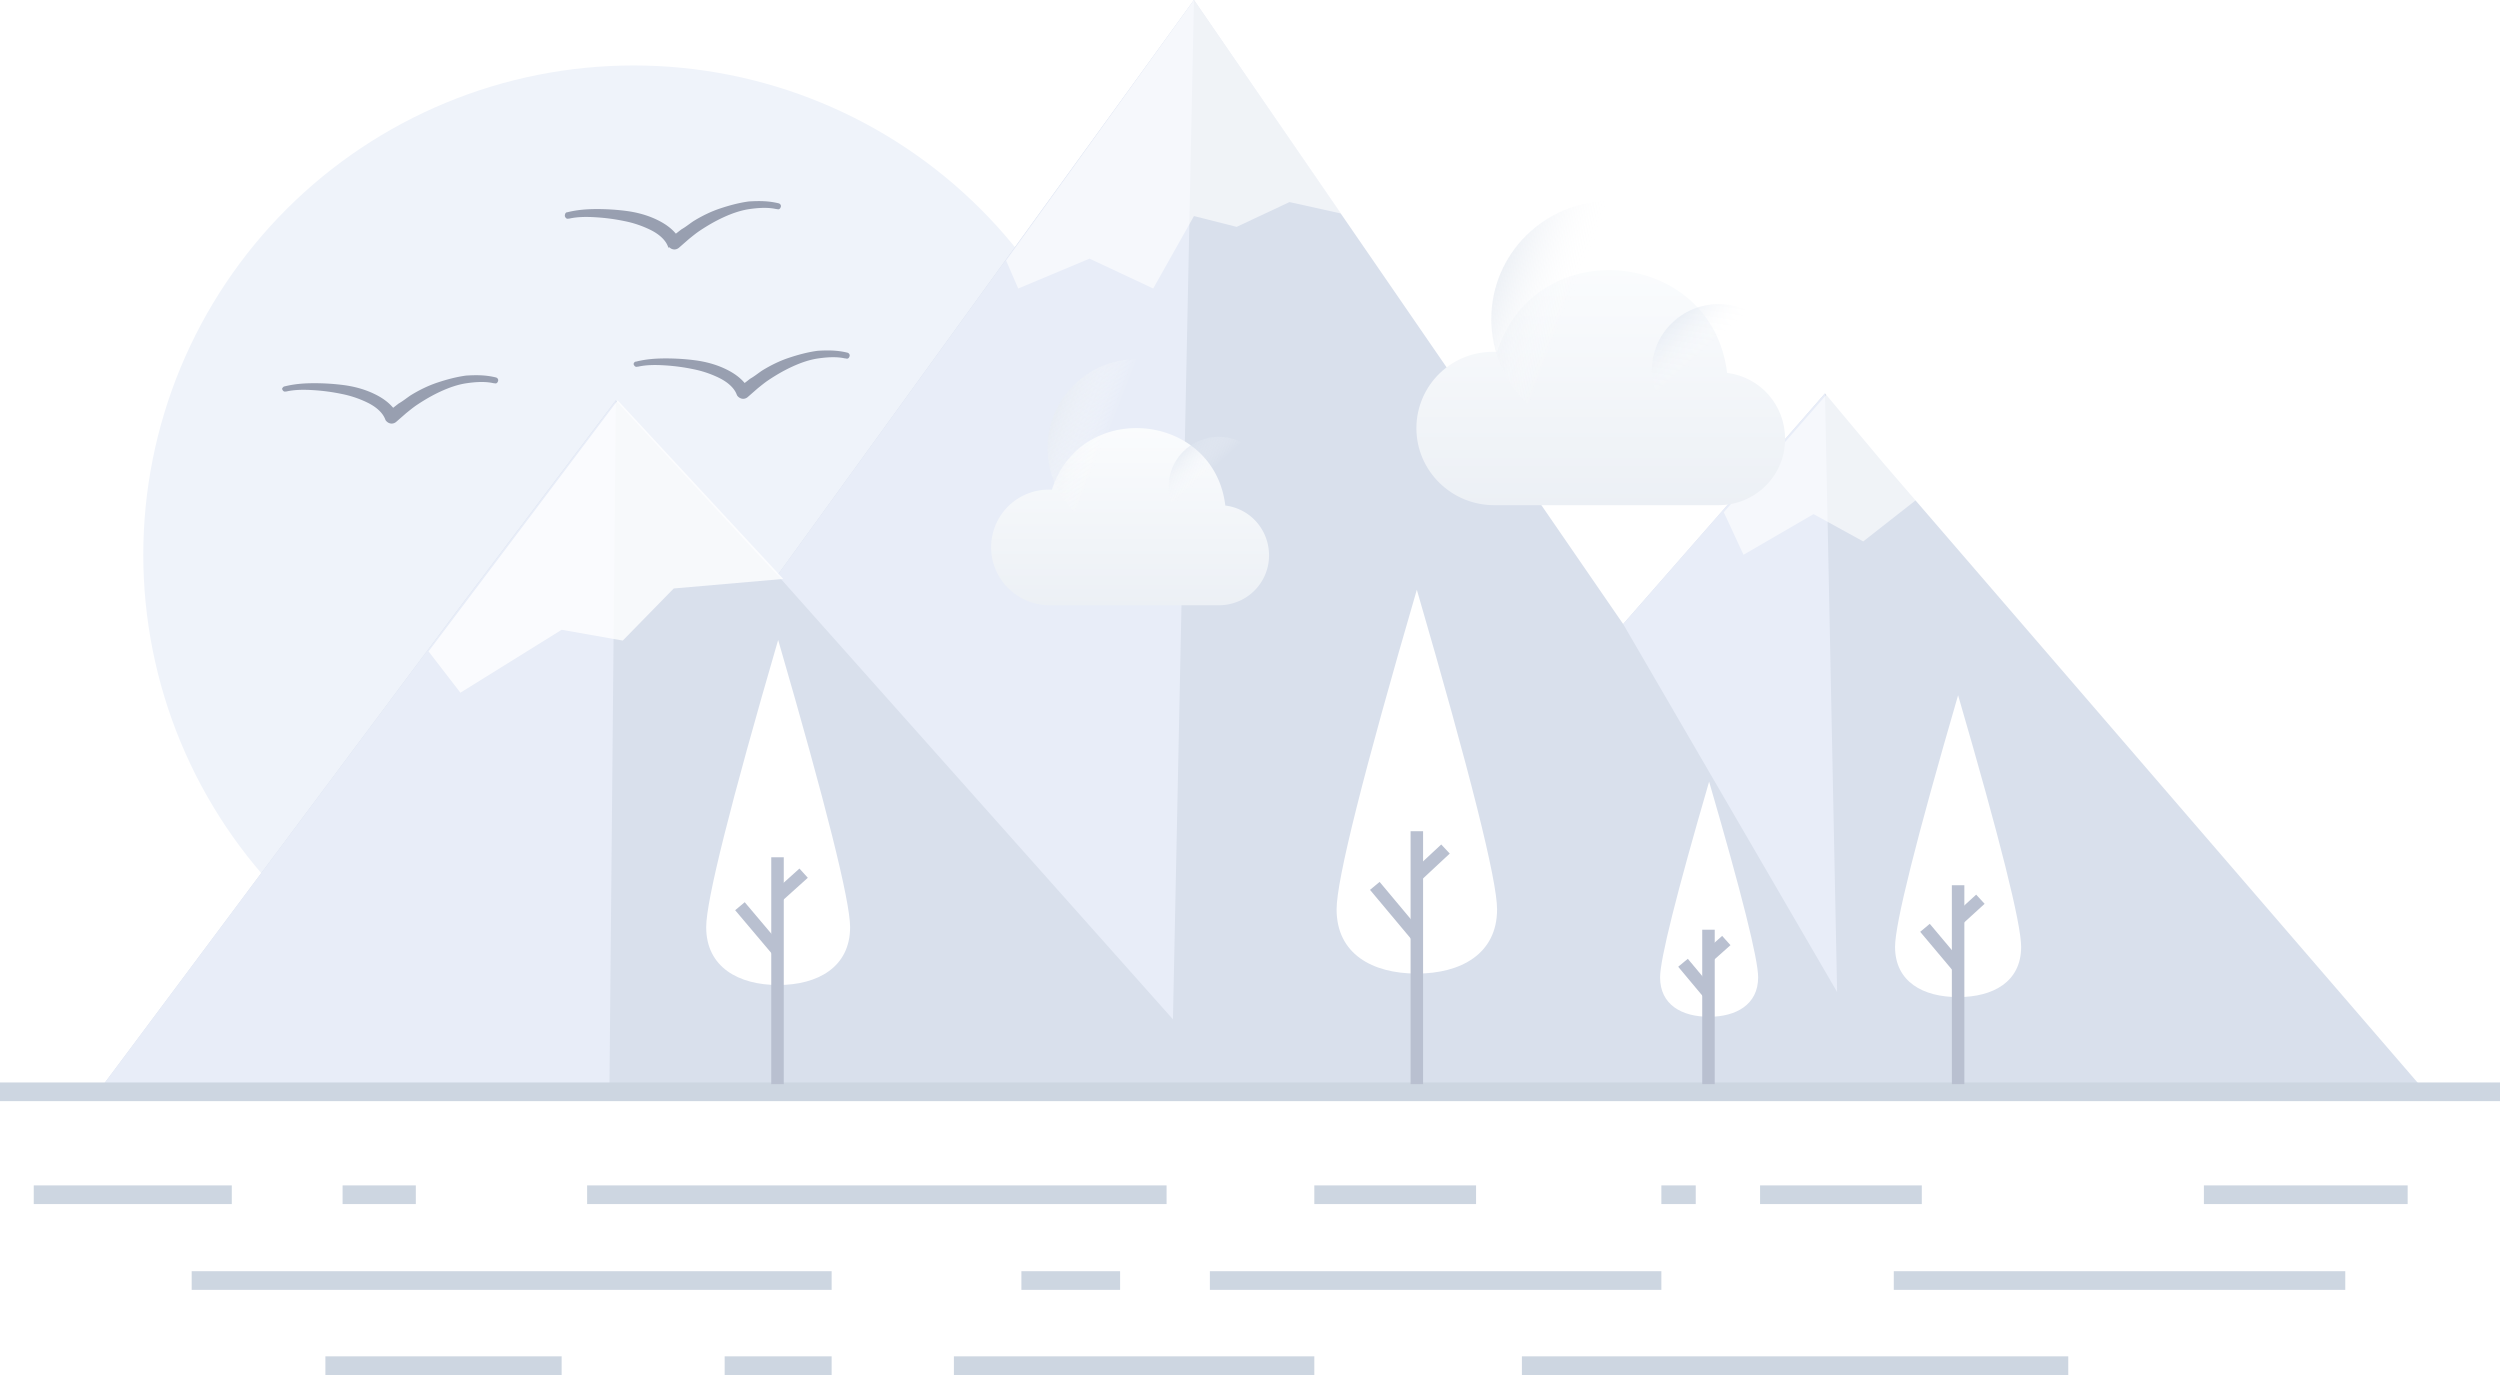 <svg xmlns="http://www.w3.org/2000/svg" fill="none" width="400" height="220"><defs><linearGradient x1=".5" y1="-.023" x2=".5" y2="1.011" id="prefix__c"><stop offset="0%" stop-color="#FDFEFF"/><stop offset="99.64%" stop-color="#ECF0F5"/></linearGradient><linearGradient x1="-.053" y1="-.108" x2=".392" y2=".378" id="prefix__d"><stop offset="0%" stop-color="#BCCBE1"/><stop offset="99.42%" stop-color="#FFF" stop-opacity="0"/></linearGradient><linearGradient x1="-.047" y1=".271" x2=".346" y2=".424" id="prefix__e"><stop offset="0%" stop-color="#E2E8F0"/><stop offset="99.42%" stop-color="#FFF" stop-opacity="0"/></linearGradient><linearGradient x1=".5" y1="-.023" x2=".5" y2="1.011" id="prefix__g"><stop offset="0%" stop-color="#FDFEFF"/><stop offset="99.64%" stop-color="#ECF0F5"/></linearGradient><linearGradient x1="-.053" y1="-.108" x2=".392" y2=".378" id="prefix__h"><stop offset="0%" stop-color="#BCCBE1"/><stop offset="99.42%" stop-color="#FFF" stop-opacity="0"/></linearGradient><linearGradient x1="-.047" y1=".271" x2=".346" y2=".424" id="prefix__i"><stop offset="0%" stop-color="#E2E8F0"/><stop offset="99.42%" stop-color="#FFF" stop-opacity="0"/></linearGradient><filter id="prefix__b" filterUnits="objectBoundingBox" color-interpolation-filters="sRGB" x="-.746" y="-.877" width="2.492" height="3.34"><feFlood flood-opacity="0" result="BackgroundImageFix"/><feColorMatrix in="SourceAlpha" values="0 0 0 0 0 0 0 0 0 0 0 0 0 0 0 0 0 0 127 0"/><feOffset dy="11"/><feGaussianBlur stdDeviation="11"/><feColorMatrix values="0 0 0 0 0.396 0 0 0 0 0.478 0 0 0 0 0.576 0 0 0 0.27 0"/><feBlend in2="BackgroundImageFix" result="effect1_dropShadow"/><feBlend in="SourceGraphic" in2="effect1_dropShadow" result="shape"/></filter><filter id="prefix__f" filterUnits="objectBoundingBox" color-interpolation-filters="sRGB" x="-.99" y="-1.164" width="2.979" height="4.104"><feFlood flood-opacity="0" result="BackgroundImageFix"/><feColorMatrix in="SourceAlpha" values="0 0 0 0 0 0 0 0 0 0 0 0 0 0 0 0 0 0 127 0"/><feOffset dy="11"/><feGaussianBlur stdDeviation="11"/><feColorMatrix values="0 0 0 0 0.396 0 0 0 0 0.478 0 0 0 0 0.576 0 0 0 0.27 0"/><feBlend in2="BackgroundImageFix" result="effect1_dropShadow"/><feBlend in="SourceGraphic" in2="effect1_dropShadow" result="shape"/></filter><clipPath id="prefix__a"><rect width="400" height="220" rx="0"/></clipPath></defs><g clip-path="url(#prefix__a)"><path d="M179.827 88.765q0 1.922-.094 3.842-.095 1.92-.284 3.832-.188 1.913-.47 3.814-.284 1.901-.659 3.786-.376 1.885-.844 3.75-.468 1.864-1.027 3.704-.559 1.838-1.208 3.648-.649 1.81-1.386 3.585-.737 1.776-1.56 3.513-.824 1.738-1.73 3.433-.909 1.695-1.899 3.343-.99 1.649-2.06 3.247-1.07 1.598-2.218 3.142-1.147 1.543-2.369 3.03-1.22 1.485-2.515 2.909-1.293 1.424-2.655 2.783-1.362 1.359-2.789 2.65t-2.915 2.51q-1.489 1.22-3.036 2.364-1.547 1.145-3.148 2.213-1.6 1.068-3.253 2.055-1.652.989-3.35 1.895-1.699.906-3.44 1.728-1.74.821-3.52 1.557t-3.593 1.383q-1.813.647-3.656 1.205-1.843.558-3.71 1.025-1.869.467-3.758.842-1.889.375-3.794.657-1.905.282-3.821.47-1.917.189-3.84.283-1.924.094-3.85.094-1.926 0-3.85-.094-1.923-.094-3.84-.283-1.916-.188-3.821-.47-1.905-.282-3.794-.657-1.889-.375-3.757-.842-1.868-.467-3.711-1.025-1.843-.558-3.657-1.205-1.813-.647-3.592-1.383-1.78-.736-3.52-1.557-1.741-.822-3.44-1.728-1.698-.906-3.35-1.895-1.652-.987-3.253-2.055-1.602-1.068-3.149-2.213-1.546-1.144-3.035-2.364-1.489-1.219-2.916-2.51-1.427-1.291-2.789-2.65-1.361-1.359-2.655-2.783-1.293-1.424-2.515-2.909-1.222-1.487-2.369-3.03-1.147-1.544-2.217-3.142-1.07-1.598-2.06-3.247-.99-1.648-1.898-3.343-.908-1.695-1.731-3.433-.824-1.737-1.56-3.513-.738-1.775-1.387-3.585-.648-1.81-1.207-3.648-.56-1.84-1.027-3.704-.468-1.865-.844-3.75-.376-1.885-.658-3.786-.283-1.901-.472-3.814-.189-1.912-.283-3.832-.095-1.92-.095-3.842 0-1.922.095-3.841.094-1.92.283-3.833.189-1.912.472-3.814.282-1.9.658-3.786.376-1.885.844-3.75.468-1.864 1.027-3.703.559-1.839 1.207-3.649.65-1.81 1.386-3.585.737-1.775 1.56-3.513.824-1.737 1.732-3.432.908-1.695 1.898-3.344.99-1.648 2.06-3.246 1.07-1.599 2.217-3.142 1.147-1.544 2.37-3.03 1.22-1.485 2.514-2.91 1.294-1.424 2.655-2.783 1.362-1.359 2.79-2.65 1.426-1.29 2.915-2.51 1.489-1.219 3.035-2.364 1.547-1.145 3.149-2.212 1.601-1.068 3.253-2.056 1.652-.988 3.35-1.894 1.699-.906 3.44-1.728 1.74-.822 3.52-1.557 1.78-.736 3.592-1.383 1.814-.648 3.657-1.206 1.843-.558 3.71-1.025 1.869-.467 3.758-.842 1.889-.375 3.794-.657 1.905-.282 3.821-.47 1.917-.188 3.84-.283 1.924-.094 3.85-.094 1.926 0 3.85.094 1.923.095 3.84.283 1.916.188 3.821.47 1.905.282 3.794.657 1.889.375 3.757.842 1.868.467 3.711 1.025 1.843.558 3.656 1.206 1.813.647 3.593 1.383 1.78.735 3.52 1.557 1.741.822 3.44 1.728 1.698.906 3.35 1.894 1.652.988 3.253 2.056 1.601 1.067 3.148 2.212 1.547 1.145 3.036 2.365 1.488 1.219 2.915 2.51 1.427 1.29 2.79 2.65 1.361 1.358 2.654 2.782 1.294 1.425 2.515 2.91 1.222 1.486 2.37 3.03 1.147 1.543 2.217 3.141 1.07 1.599 2.06 3.247.99 1.649 1.898 3.344.907 1.695 1.731 3.432.823 1.738 1.56 3.513.737 1.776 1.386 3.585.65 1.81 1.208 3.65.56 1.838 1.027 3.703.468 1.864.844 3.75.375 1.884.658 3.785.283 1.902.471 3.814.19 1.913.284 3.833.094 1.92.094 3.841z" fill="#EFF3FA" style="mix-blend-mode:passthrough"/><path d="M388.08 174.684H15.69l57.973-77.682 24.86-32.945 21.702 23.489 4.177 4.473 46.663-64.464L191.035 0l15.588 22.675 53.082 77.173L281.1 75.445 292 62.94l9.273 11.083 86.806 100.662z" fill="#D9E0EC" style="mix-blend-mode:passthrough"/><path d="M98.524 64.058l-1.02 110.626H15.691l57.972-77.682 24.86-32.944zM191.035 0l-3.363 163.093-63.27-71.074L191.035 0zM293.938 158.72l-34.233-58.872 32.297-36.909 1.936 95.782z" fill="#E8EDF8" style="mix-blend-mode:passthrough"/><path d="M388.08 176.177H400v-2.986H0v2.986h388.08zM236.17 192.649h-25.88v-2.987h25.88v2.987zM307.489 192.649H281.61v-2.987h25.879v2.987zM271.32 192.649h-5.502v-2.987h5.501v2.987zM186.653 192.649H93.938v-2.987h92.715v2.987zM66.532 192.649H54.814v-2.987h11.718v2.987zM385.227 192.649h-32.604v-2.987h32.604v2.987zM37.087 192.649H5.4v-2.987h31.687v2.987zM133.062 206.375H30.668v-2.987h102.394v2.987zM265.818 206.375h-72.236v-2.987h72.236v2.987zM375.243 206.375h-72.237v-2.987h72.237v2.987zM179.215 206.375h-15.792v-2.987h15.792v2.987zM330.922 220h-87.417v-2.987h87.417V220zM210.29 220h-57.667v-2.987h57.668V220zM133.062 220h-17.116v-2.987h17.116V220zM89.863 220h-37.8v-2.987h37.8V220z" fill-rule="evenodd" fill="#CDD6E1" style="mix-blend-mode:passthrough"/><path d="M136.016 148.349c0 6.406-5.196 9.253-11.512 9.253-6.317 0-11.513-2.847-11.513-9.253q0-6.405 11.513-45.958 11.512 39.654 11.512 45.958z" fill="#FFF" style="mix-blend-mode:passthrough"/><path d="M123.402 173.464v-36.3h2v36.3h-2z" fill-rule="evenodd" fill="#B9C0D0" style="mix-blend-mode:passthrough"/><path d="M129.25 140.445l-4.177 3.761-1.342-1.476 4.177-3.762 1.341 1.477zM123.637 152.752l-6.012-7.118 1.531-1.281 6.011 7.118-1.53 1.28z" fill-rule="evenodd" fill="#B9C0D0" style="mix-blend-mode:passthrough"/><path d="M239.532 145.502c0 7.118-5.807 10.27-12.838 10.27-7.132 0-12.838-3.152-12.838-10.27q0-7.118 12.838-51.144 12.838 44.128 12.838 51.144z" fill="#FFF" style="mix-blend-mode:passthrough"/><path d="M225.694 173.464v-40.469h2v40.469h-2z" fill-rule="evenodd" fill="#B9C0D0" style="mix-blend-mode:passthrough"/><path d="M231.962 136.57l-4.585 4.27-1.366-1.454 4.584-4.27 1.367 1.454zM225.926 150.41l-6.725-8.032 1.537-1.275 6.724 8.033-1.536 1.274z" fill-rule="evenodd" fill="#B9C0D0" style="mix-blend-mode:passthrough"/><path d="M281.304 156.381c0 4.373-3.565 6.304-7.845 6.304-4.38 0-7.845-1.931-7.845-6.304q0-4.372 7.845-31.317 7.845 26.945 7.845 31.317z" fill="#FFF" style="mix-blend-mode:passthrough"/><path d="M272.357 173.464v-24.709h2v24.709h-2z" fill-rule="evenodd" fill="#B9C0D0" style="mix-blend-mode:passthrough"/><path d="M276.877 151.227l-2.853 2.541-1.334-1.484 2.853-2.541 1.334 1.484zM272.588 159.56l-4.075-4.88 1.538-1.273 4.075 4.88-1.538 1.273z" fill-rule="evenodd" fill="#B9C0D0" style="mix-blend-mode:passthrough"/><path d="M323.383 151.5c0 5.593-4.483 8.033-10.087 8.033-5.603 0-10.087-2.44-10.087-8.032q0-5.593 10.087-40.265 10.087 34.672 10.087 40.265z" fill="#FFF" style="mix-blend-mode:passthrough"/><path d="M312.296 173.464v-31.826h2v31.826h-2z" fill-rule="evenodd" fill="#B9C0D0" style="mix-blend-mode:passthrough"/><path d="M317.538 144.61l-3.566 3.253-1.352-1.468 3.567-3.254 1.35 1.468zM312.529 155.394l-5.298-6.304 1.534-1.278 5.298 6.304-1.534 1.278z" fill-rule="evenodd" fill="#B9C0D0" style="mix-blend-mode:passthrough"/><path d="M125.318 92.63l-17.523 1.525-8.151 8.337-9.78-1.729-16.2 10.067-5.095-6.61 30.26-40.162 26.49 28.571z" fill="#FFF" style="mix-blend-mode:passthrough" opacity=".8"/><path d="M214.57 34.164l-8.253-1.83-8.456 3.966-6.826-1.729-6.52 11.591-10.19-4.779-11.41 4.78-1.936-4.474L191.035 0l23.535 34.164zM306.673 79.92l-8.558 6.71-7.947-4.371-11.207 6.507-3.158-6.813L292.41 62.94l14.263 16.98z" fill="#FFF" style="mix-blend-mode:passthrough" opacity=".6"/><path d="M90.78 33.96c1.63-.406 3.158-.508 4.788-.508 1.529 0 3.159.102 4.687.305 1.529.203 3.158.61 4.687 1.323 1.528.711 3.056 1.728 3.973 3.457l-1.731-.408 1.833-1.423c.714-.406 1.325-.915 1.936-1.322 1.325-.813 2.751-1.525 4.28-2.033 1.527-.509 3.056-.915 4.584-1.12 1.63-.1 3.159-.1 4.788.306.306.102.408.407.306.61-.102.305-.306.407-.61.305h-.103c-1.325-.304-2.853-.203-4.28 0-1.425.204-2.852.713-4.176 1.322-1.325.61-2.547 1.322-3.77 2.135-.612.408-1.223.915-1.732 1.323l-1.63 1.423c-.51.406-1.121.305-1.528-.102l-.102.102-.102-.203c-.408-1.12-1.529-2.034-2.751-2.644a16.803 16.803 0 00-4.178-1.424 31.882 31.882 0 00-4.483-.61c-1.528-.102-3.056-.102-4.38.203h-.102c-.306.103-.51-.1-.612-.406 0-.305.102-.61.408-.61zM45.543 61.821c1.63-.407 3.158-.508 4.789-.508a36.3 36.3 0 014.686.304c1.529.204 3.159.61 4.687 1.322 1.529.712 3.056 1.729 3.974 3.457l-1.732-.407 1.834-1.423c.713-.407 1.324-.915 1.935-1.322 1.325-.813 2.751-1.525 4.279-2.034 1.529-.508 3.057-.914 4.586-1.118 1.63-.102 3.158-.102 4.787.305.307.102.409.407.307.61-.103.306-.307.407-.612.306h-.102c-1.324-.306-2.853-.205-4.28 0-1.425.203-2.851.711-4.176 1.32-1.324.611-2.547 1.323-3.77 2.136-.611.407-1.223.916-1.732 1.322l-1.63 1.423c-.51.407-1.121.306-1.528-.102l-.102-.1-.102-.204c-.407-1.119-1.529-2.034-2.751-2.643a16.803 16.803 0 00-4.178-1.425 31.882 31.882 0 00-4.482-.61c-1.529-.101-3.057-.101-4.381.204h-.102c-.306.102-.51-.101-.611-.407 0-.102.203-.406.407-.406zM101.784 57.855c1.63-.406 3.158-.508 4.787-.508 1.529 0 3.16.102 4.687.305 1.529.203 3.16.61 4.687 1.321 1.529.712 3.057 1.729 3.973 3.458l-1.731-.407 1.833-1.423c.714-.407 1.325-.916 1.936-1.322 1.325-.814 2.751-1.526 4.28-2.034 1.528-.508 3.056-.915 4.584-1.118 1.631-.101 3.159-.101 4.79.305.304.101.406.406.304.61-.1.305-.305.407-.61.305h-.102c-1.325-.306-2.853-.203-4.28 0-1.426.203-2.853.711-4.177 1.322-1.325.61-2.547 1.321-3.77 2.135-.61.406-1.222.915-1.732 1.321l-1.63 1.425c-.509.406-1.12.304-1.528-.102l-.102-.102-.102-.204c-.407-1.118-1.528-2.033-2.75-2.643a16.857 16.857 0 00-4.178-1.424 31.774 31.774 0 00-4.483-.61c-1.528-.101-3.057-.101-4.381.204h-.102c-.305.101-.51-.102-.611-.407 0-.101.102-.407.408-.407z" fill="#989FB0" style="mix-blend-mode:passthrough"/><g filter="url(#prefix__b)"><path d="M285.614 59.246c0 5.852-4.742 10.583-10.656 10.583H239.37c-7.086.153-12.746-5.495-12.746-12.314 0-6.868 5.71-12.567 12.9-12.212 6.169-19.233 34.416-16.537 36.812 3.359 5.303.661 9.28 5.14 9.28 10.584z" fill="url(#prefix__c)" style="mix-blend-mode:passthrough"/></g><path d="M274.958 69.83c5.863 0 10.656-4.732 10.656-10.584 0-5.852-4.793-10.584-10.656-10.584s-10.656 4.732-10.656 10.584c0 5.852 4.793 10.583 10.656 10.583z" fill="url(#prefix__d)" style="mix-blend-mode:passthrough"/><path d="M257.571 69.931c10.453 0 18.968-8.447 18.968-18.878 0-10.43-8.515-18.877-18.968-18.877-10.452 0-18.966 8.447-18.966 18.877 0 10.431 8.463 18.878 18.966 18.878z" fill="url(#prefix__e)" style="mix-blend-mode:passthrough"/><g filter="url(#prefix__f)"><path d="M203.045 77.864c0 4.41-3.574 7.978-8.032 7.978h-26.825c-5.343.115-9.608-4.142-9.608-9.282a9.22 9.22 0 019.723-9.205c4.65-14.498 25.94-12.465 27.748 2.531 3.997.499 6.994 3.874 6.994 7.978z" fill="url(#prefix__g)" style="mix-blend-mode:passthrough"/></g><path d="M195.013 85.841c4.42 0 8.032-3.566 8.032-7.977 0-4.411-3.612-7.978-8.032-7.978s-8.032 3.567-8.032 7.978c0 4.41 3.613 7.977 8.032 7.977z" fill="url(#prefix__h)" style="mix-blend-mode:passthrough"/><path d="M181.908 85.918c7.879 0 14.296-6.366 14.296-14.23 0-7.862-6.417-14.229-14.296-14.229-7.878 0-14.297 6.367-14.297 14.23s6.38 14.23 14.297 14.23z" fill="url(#prefix__i)" style="mix-blend-mode:passthrough"/></g></svg>